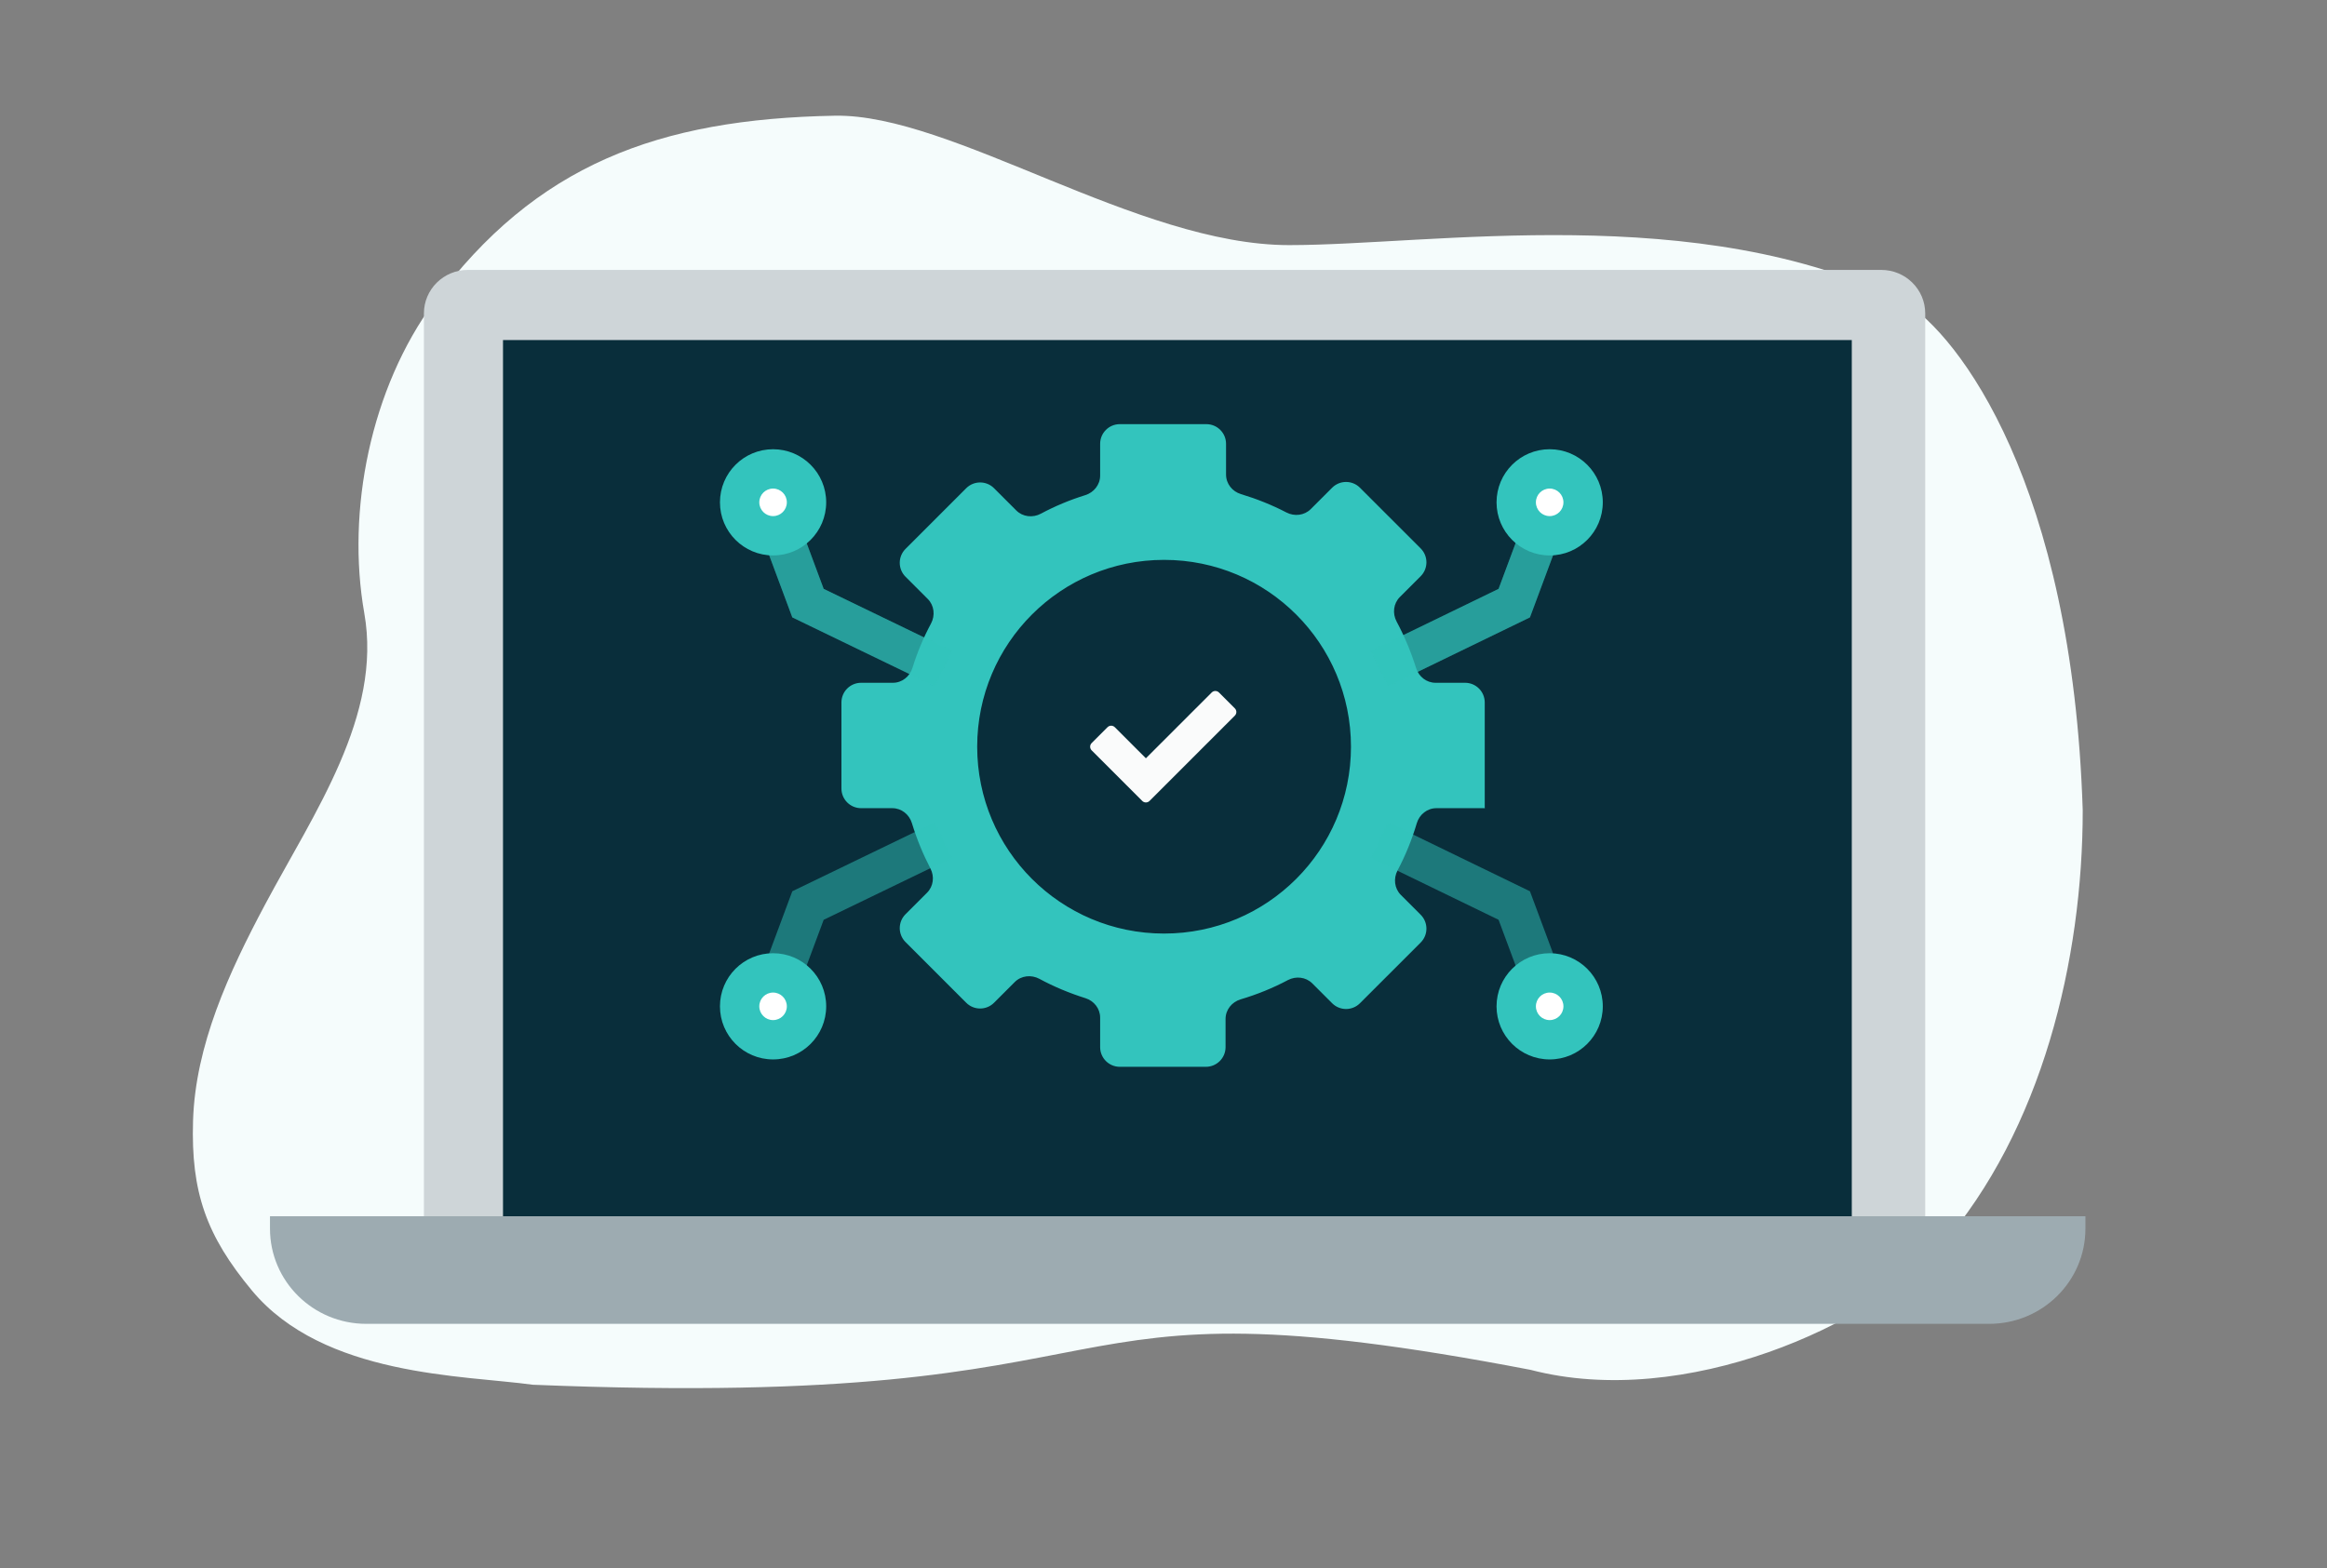 <svg width="181" height="122" viewBox="0 0 181 122" fill="none" xmlns="http://www.w3.org/2000/svg">
<rect x="0" y="0" width="181" height="122" fill="#808080" stroke="none"/>
<path d="M19.597 100.407C25.173 107.111 36.085 106.995 41.438 107.736C91.919 109.802 78.575 98.81 119.041 106.575C131.095 109.72 145.71 102.983 150.96 96.965C158.834 87.913 162 74.669 162 63.045C161.194 37.675 152.387 26.087 148.084 23.464C132.156 15.554 111.406 19.07 100.271 19.07C88.475 19.07 74.04 8.844 64.946 9.002C51.182 9.25 41.657 12.837 33.792 23.464C28.818 30.212 26.93 39.744 28.336 47.71C29.742 55.676 24.433 63.219 20.619 70.373C17.797 75.67 15.192 81.331 15.015 87.209C14.848 92.754 16.045 96.134 19.597 100.407Z" fill="#F5FCFC"/>
<path d="M149.749 94.631H32.973V24.385C32.973 22.515 34.503 21 36.393 21H146.328C148.218 21 149.749 22.515 149.749 24.385V94.631Z" fill="#CED5D8"/>
<path d="M144.037 26.457H39.125V94.634H144.037V26.457Z" fill="#092E3B"/>
<path d="M154.722 102.998H28.488C24.356 102.998 21 99.685 21 95.589V94.629H162.21V95.589C162.21 99.685 158.854 102.998 154.722 102.998Z" fill="#9DABB1"/>
<path d="M115.487 62.916V54.653C115.487 53.807 114.802 53.122 113.957 53.122H111.66C110.963 53.122 110.359 52.649 110.15 51.984C109.753 50.724 109.25 49.512 108.631 48.356C108.296 47.731 108.382 46.953 108.883 46.452L110.503 44.832C111.101 44.234 111.101 43.265 110.503 42.668L105.781 37.946C105.184 37.348 104.215 37.348 103.617 37.946L101.954 39.609C101.454 40.108 100.682 40.196 100.056 39.869C98.933 39.284 97.746 38.812 96.523 38.442C95.848 38.239 95.365 37.631 95.365 36.926V34.53C95.365 33.685 94.68 33 93.835 33H87.102C86.257 33 85.572 33.685 85.572 34.53V37.002C85.572 37.707 85.088 38.315 84.415 38.523C83.21 38.897 82.053 39.381 80.961 39.966C80.334 40.303 79.554 40.219 79.051 39.716L77.319 37.984C76.722 37.386 75.753 37.386 75.155 37.984L70.433 42.706C69.836 43.304 69.836 44.273 70.433 44.87L72.165 46.602C72.668 47.105 72.752 47.885 72.416 48.512C71.83 49.604 71.346 50.761 70.972 51.966C70.764 52.639 70.156 53.122 69.452 53.122H66.979C66.134 53.122 65.449 53.807 65.449 54.653V61.347C65.449 62.193 66.134 62.878 66.979 62.878H69.408C70.115 62.878 70.725 63.364 70.93 64.041C71.307 65.279 71.795 66.459 72.376 67.58C72.696 68.199 72.603 68.96 72.111 69.452L70.433 71.13C69.836 71.728 69.836 72.696 70.433 73.294L75.155 78.016C75.753 78.614 76.722 78.614 77.319 78.016L78.931 76.404C79.436 75.899 80.221 75.817 80.85 76.157C81.983 76.77 83.184 77.269 84.433 77.662C85.099 77.872 85.572 78.475 85.572 79.173V81.47C85.572 82.315 86.257 83 87.102 83H93.796C94.642 83 95.327 82.315 95.327 81.47V79.276C95.327 78.566 95.816 77.956 96.496 77.753C97.776 77.373 99.007 76.874 100.168 76.257C100.795 75.924 101.572 76.009 102.074 76.511L103.617 78.054C104.215 78.652 105.184 78.652 105.781 78.054L110.503 73.332C111.101 72.735 111.101 71.766 110.503 71.168L108.96 69.625C108.458 69.123 108.373 68.346 108.706 67.719C109.323 66.557 109.822 65.327 110.202 64.047C110.405 63.367 111.015 62.878 111.725 62.878H115.449C115.47 62.878 115.487 62.895 115.487 62.916ZM90.545 72.633C82.511 72.633 76.008 66.129 76.008 58.096C76.008 50.062 82.511 43.559 90.545 43.559C98.579 43.559 105.082 50.062 105.082 58.096C105.082 66.129 98.579 72.633 90.545 72.633Z" fill="#33C4BD"/>
<path opacity="0.5" fill-rule="evenodd" clip-rule="evenodd" d="M121.168 42.218L119.003 48.034L107.969 53.39L106.632 50.636L116.563 45.816L118.3 41.15L121.168 42.218Z" fill="#33C4BD"/>
<path opacity="0.5" fill-rule="evenodd" clip-rule="evenodd" d="M64.068 45.815L62.331 41.15L59.463 42.218L61.628 48.035L72.702 53.391L74.035 50.635L64.068 45.815Z" fill="#33C4BD"/>
<path opacity="0.5" fill-rule="evenodd" clip-rule="evenodd" d="M121.168 42.218L119.003 48.034L107.969 53.39L106.632 50.636L116.563 45.816L118.3 41.15L121.168 42.218Z" fill="#33C4BD"/>
<path opacity="0.5" fill-rule="evenodd" clip-rule="evenodd" d="M64.068 45.815L62.331 41.15L59.463 42.218L61.628 48.035L72.702 53.391L74.035 50.635L64.068 45.815Z" fill="#33C4BD"/>
<path opacity="0.5" fill-rule="evenodd" clip-rule="evenodd" d="M72.702 63.987L74.035 66.742L64.068 71.562L62.331 76.227L59.463 75.159L61.628 69.342L72.702 63.987Z" fill="#33C4BD"/>
<path opacity="0.5" fill-rule="evenodd" clip-rule="evenodd" d="M116.563 71.561L106.632 66.741L107.969 63.987L119.003 69.343L121.168 75.159L118.3 76.227L116.563 71.561Z" fill="#33C4BD"/>
<path d="M60.132 41.684C61.568 41.684 62.733 40.519 62.733 39.083C62.733 37.646 61.568 36.481 60.132 36.481C58.695 36.481 57.53 37.646 57.53 39.083C57.53 40.519 58.695 41.684 60.132 41.684Z" fill="white"/>
<path fill-rule="evenodd" clip-rule="evenodd" d="M60.132 38.011C59.54 38.011 59.06 38.491 59.06 39.083C59.06 39.674 59.54 40.154 60.132 40.154C60.723 40.154 61.203 39.674 61.203 39.083C61.203 38.491 60.723 38.011 60.132 38.011ZM56 39.083C56 36.801 57.85 34.951 60.132 34.951C62.413 34.951 64.263 36.801 64.263 39.083C64.263 41.364 62.413 43.214 60.132 43.214C57.85 43.214 56 41.364 56 39.083Z" fill="#33C4BD"/>
<path d="M120.537 41.684C121.974 41.684 123.139 40.519 123.139 39.083C123.139 37.646 121.974 36.481 120.537 36.481C119.101 36.481 117.936 37.646 117.936 39.083C117.936 40.519 119.101 41.684 120.537 41.684Z" fill="white"/>
<path fill-rule="evenodd" clip-rule="evenodd" d="M120.537 38.011C119.945 38.011 119.466 38.491 119.466 39.083C119.466 39.674 119.945 40.154 120.537 40.154C121.129 40.154 121.608 39.674 121.608 39.083C121.608 38.491 121.129 38.011 120.537 38.011ZM116.405 39.083C116.405 36.801 118.255 34.951 120.537 34.951C122.819 34.951 124.669 36.801 124.669 39.083C124.669 41.364 122.819 43.214 120.537 43.214C118.255 43.214 116.405 41.364 116.405 39.083Z" fill="#33C4BD"/>
<path d="M60.132 80.896C61.568 80.896 62.733 79.731 62.733 78.294C62.733 76.858 61.568 75.693 60.132 75.693C58.695 75.693 57.53 76.858 57.53 78.294C57.53 79.731 58.695 80.896 60.132 80.896Z" fill="white"/>
<path fill-rule="evenodd" clip-rule="evenodd" d="M60.132 77.223C59.54 77.223 59.06 77.703 59.06 78.295C59.06 78.886 59.54 79.366 60.132 79.366C60.723 79.366 61.203 78.886 61.203 78.295C61.203 77.703 60.723 77.223 60.132 77.223ZM56 78.295C56 76.013 57.85 74.163 60.132 74.163C62.413 74.163 64.263 76.013 64.263 78.295C64.263 80.576 62.413 82.426 60.132 82.426C57.85 82.426 56 80.576 56 78.295Z" fill="#33C4BD"/>
<path d="M120.537 80.896C121.974 80.896 123.139 79.731 123.139 78.294C123.139 76.858 121.974 75.693 120.537 75.693C119.101 75.693 117.936 76.858 117.936 78.294C117.936 79.731 119.101 80.896 120.537 80.896Z" fill="white"/>
<path fill-rule="evenodd" clip-rule="evenodd" d="M120.537 77.223C119.945 77.223 119.466 77.703 119.466 78.295C119.466 78.886 119.945 79.366 120.537 79.366C121.129 79.366 121.608 78.886 121.608 78.295C121.608 77.703 121.129 77.223 120.537 77.223ZM116.405 78.295C116.405 76.013 118.255 74.163 120.537 74.163C122.819 74.163 124.669 76.013 124.669 78.295C124.669 80.576 122.819 82.426 120.537 82.426C118.255 82.426 116.405 80.576 116.405 78.295Z" fill="#33C4BD"/>
<path fill-rule="evenodd" clip-rule="evenodd" d="M96.049 55.678C96.206 55.522 96.206 55.269 96.049 55.112L94.814 53.877C94.658 53.721 94.405 53.721 94.249 53.877L89.13 58.996L86.712 56.578C86.555 56.422 86.302 56.422 86.146 56.578L84.911 57.813C84.755 57.969 84.755 58.222 84.911 58.379L87.607 61.075C87.609 61.076 87.611 61.078 87.612 61.08L88.847 62.315C89.003 62.471 89.257 62.471 89.413 62.315L96.049 55.678Z" fill="#FAFBFB"/>
</svg>
